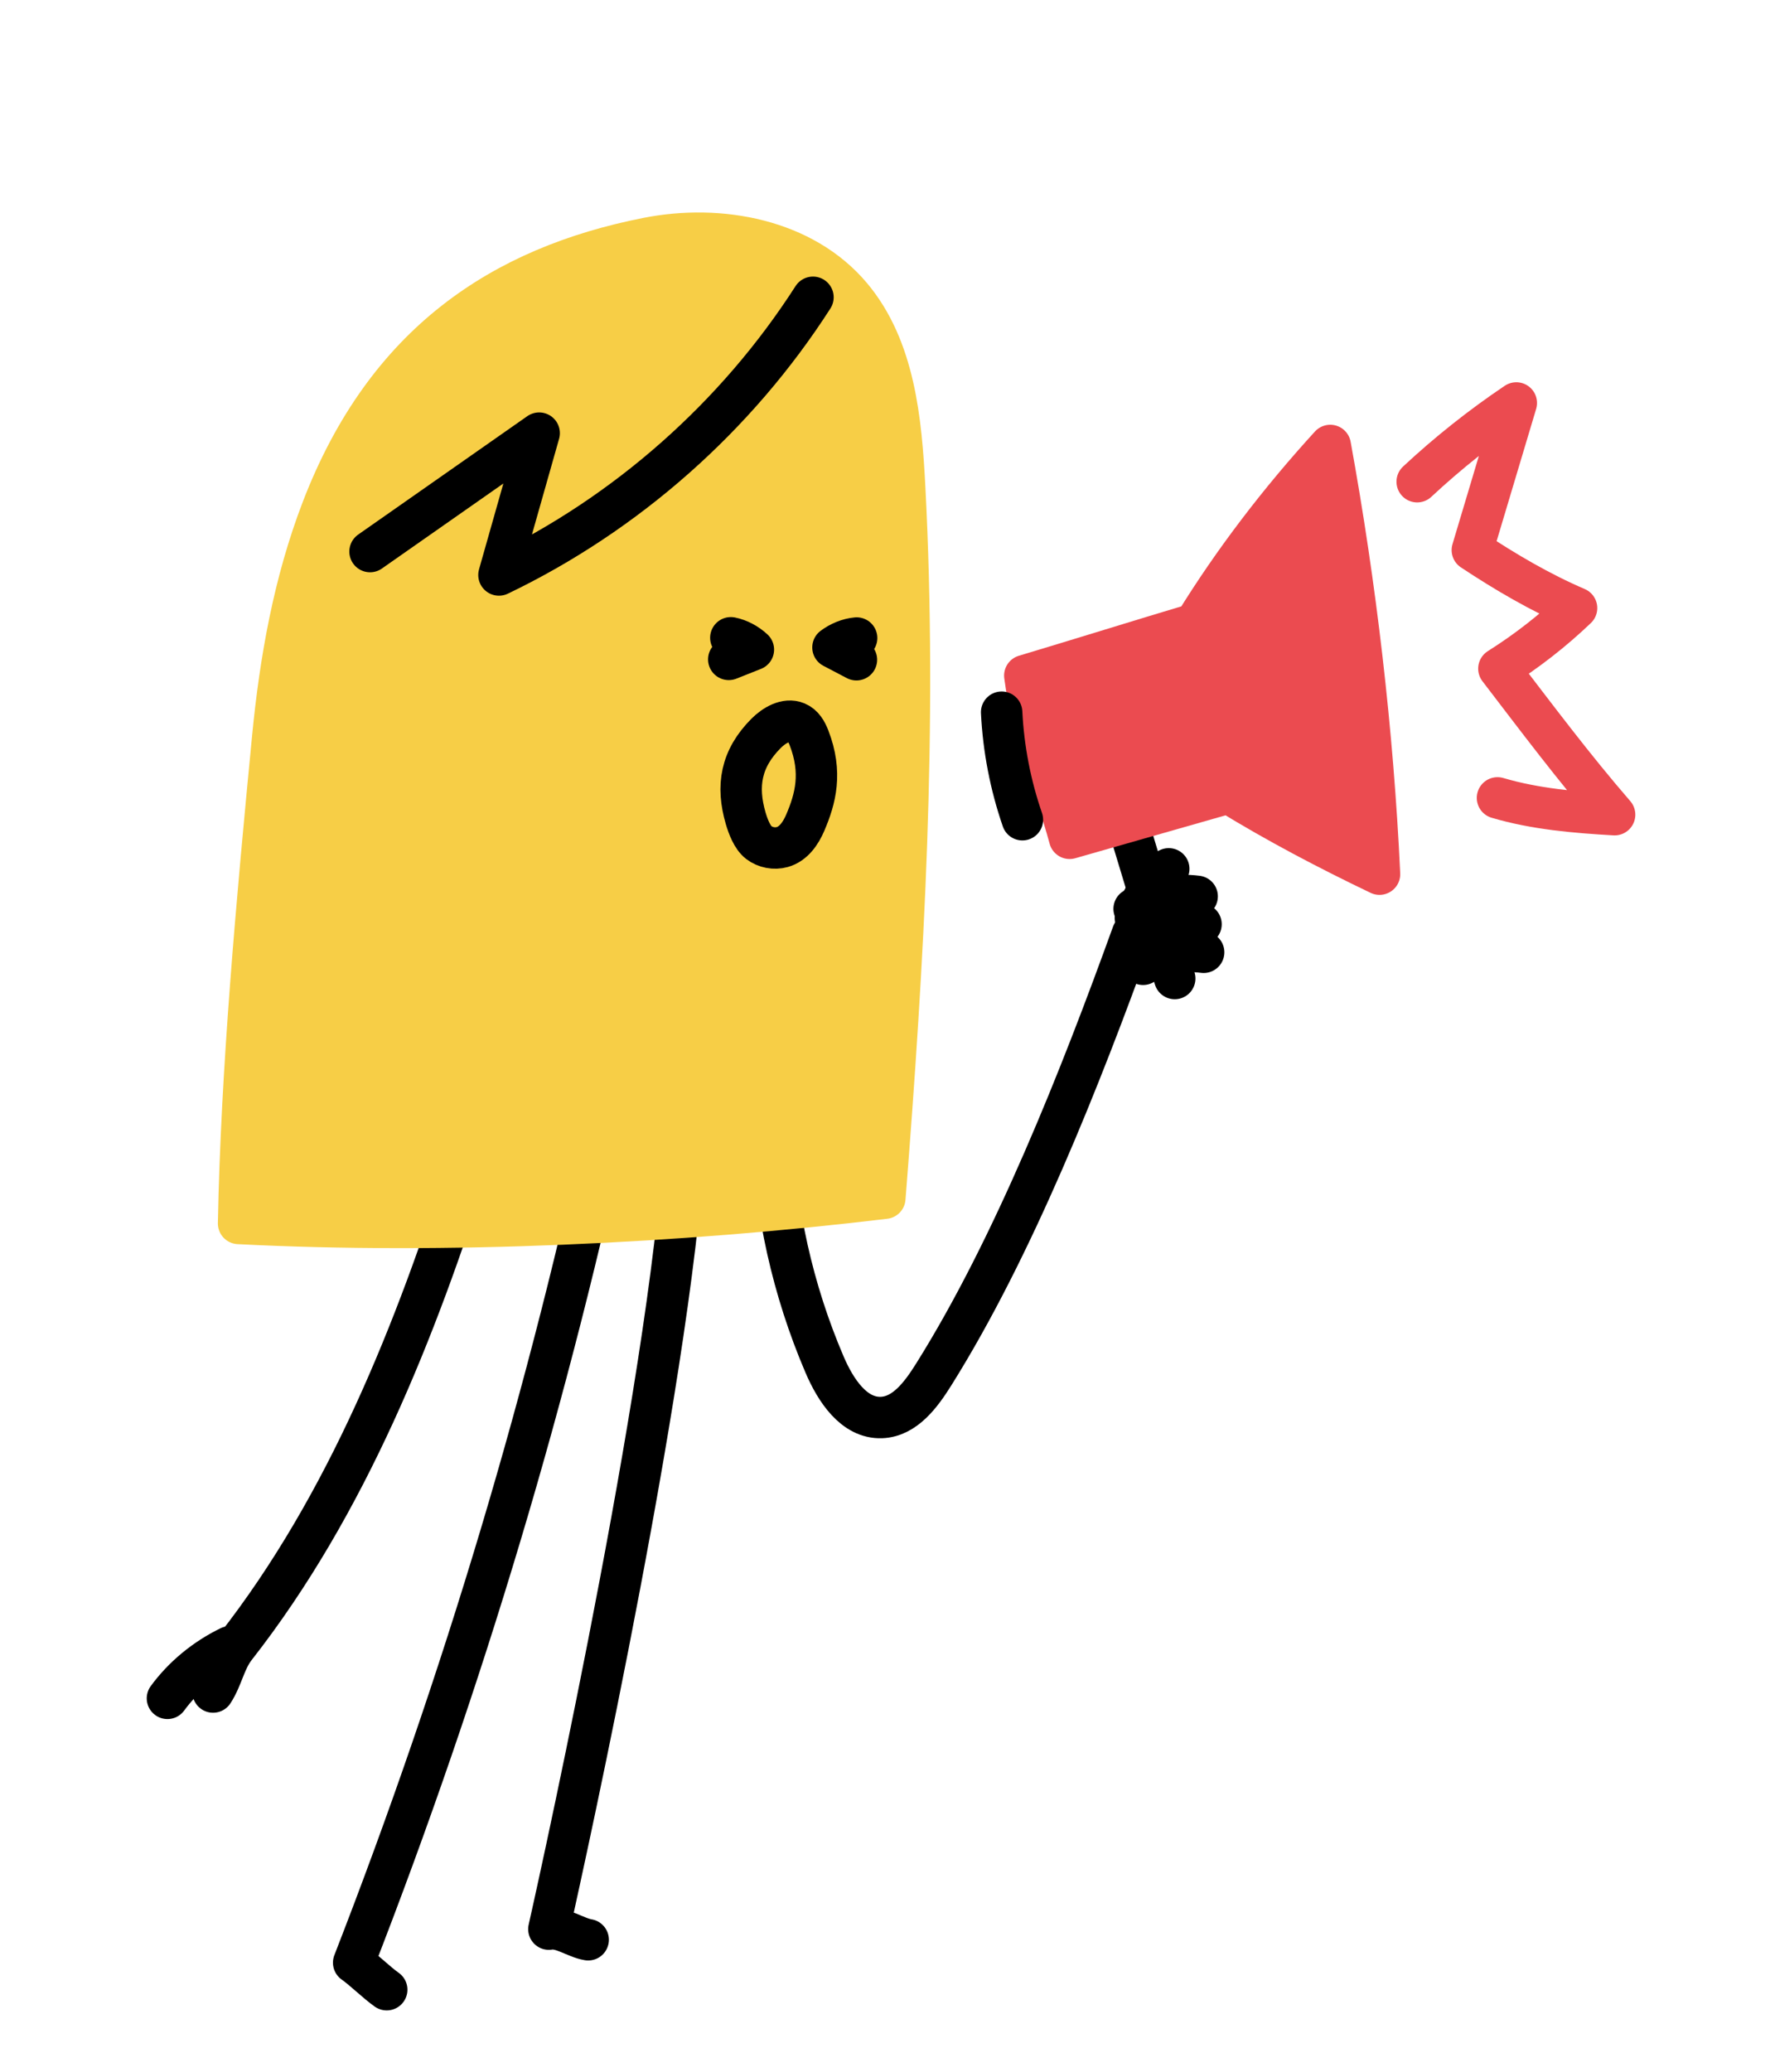 <?xml version="1.0" encoding="UTF-8"?>
<svg id="art" xmlns="http://www.w3.org/2000/svg" viewBox="0 0 300 350">
  <defs>
    <style>
      .cls-1 {
        fill: #eb4b50;
      }

      .cls-1, .cls-2 {
        stroke: #eb4b50;
      }

      .cls-1, .cls-2, .cls-3, .cls-4 {
        stroke-linecap: round;
        stroke-linejoin: round;
        stroke-width: 7px;
      }

      .cls-2, .cls-3 {
        fill: none;
      }

      .cls-3 {
        stroke: #000;
      }

      .cls-4 {
        fill: #f7ce46;
        stroke: #f7ce46;
      }
    </style>
  </defs>
  <path class="cls-3" d="M130.484,190.713c.466,13.677,3.497,27.262,8.889,39.84,1.836,4.282,4.95,9.092,9.606,8.92,3.977-.147,6.721-3.902,8.835-7.274,13.484-21.501,24.813-50.164,33.589-74.449"/>
  <path class="cls-3" d="M115.376,197.249c-3.366,43.47-22.608,128.657-22.608,128.657,2.113-.407,4.516,1.447,6.642,1.794"/>
  <path class="cls-3" d="M103.453,185.453c-10.517,49.626-25.133,98.518-43.679,146.116,1.705,1.201,3.883,3.367,5.588,4.568"/>
  <path class="cls-3" d="M79.333,196.237c-8.981,28.328-20.632,57.882-39.565,82.062-1.766,2.256-2.194,5.169-3.755,7.548"/>
  <path class="cls-3" d="M38.809,278.22c-4.202,2.046-7.85,5.065-10.509,8.695"/>
  <path class="cls-4" d="M40.324,206.688c34.776,1.781,74.653-.105,109.226-4.265,3.174-40.17,5.454-79.817,3.352-120.057-.593-11.354-1.716-23.532-9.014-32.25-8.071-9.641-22.154-12.305-34.488-9.867-24.524,4.847-44.168,17.704-54.954,45.774-4.762,12.392-7.089,25.503-8.367,38.718-2.69,27.812-5.278,56.379-5.754,81.948Z"/>
  <g>
    <path class="cls-3" d="M126.039,138.266c-1.604-5.479-.834-10.087,3.444-14.376,1.335-1.338,3.381-2.563,5.147-1.831,1.098.455,1.692,1.532,2.095,2.57,2.298,5.917,1.101,10.311-.622,14.35-.772,1.809-1.996,3.594-3.89,4.121-1.343.374-2.855.085-3.964-.76s-1.817-2.737-2.209-4.075Z"/>
    <path class="cls-3" d="M123.171,111.396c1.387-.551,2.774-1.102,4.161-1.652-1.053-.975-2.404-1.718-3.811-1.999"/>
    <path class="cls-3" d="M144.749,111.456c-1.322-.693-2.644-1.385-3.966-2.078,1.149-.86,2.57-1.457,3.999-1.59"/>
  </g>
  <path class="cls-3" d="M191.899,155.09c.915-3.282,2.926-6.247,5.637-8.311"/>
  <path class="cls-3" d="M191.684,153.537c3.196-1.832,6.999-2.585,10.652-2.109"/>
  <path class="cls-3" d="M192.338,158.248c3.196-1.832,6.999-2.585,10.652-2.109"/>
  <path class="cls-3" d="M193.199,162.905c3.071-1.76,6.724-2.483,10.234-2.027"/>
  <path class="cls-3" d="M190.664,139.249c2.628,8.686,5.255,17.373,7.883,26.059"/>
  <path class="cls-2" d="M239.523,81.378c5.223-4.866,10.831-9.318,16.755-13.301-2.478,8.286-4.956,16.571-7.434,24.857,5.554,3.679,11.493,7.169,17.617,9.792-4.019,3.839-8.425,7.273-13.128,10.234,6.424,8.378,12.644,16.692,19.559,24.669-6.677-.385-13.381-.946-19.796-2.836"/>
  <path class="cls-3" d="M137.404,50.224c-12.919,20.125-31.515,36.562-53.074,46.912,2.266-7.987,4.532-15.974,6.797-23.961-9.528,6.668-19.057,13.337-28.585,20.005"/>
  <path class="cls-1" d="M180.779,141.622c8.952-2.555,17.905-5.11,26.857-7.664,8.255,5.054,16.789,9.546,25.521,13.721-1.116-23.969-4.023-48.816-8.326-72.422-8.458,9.248-16.321,19.477-22.89,30.15-9.537,2.849-19.199,5.878-28.736,8.727,1.23,9.472,5.077,18.268,7.574,27.487Z"/>
  <path class="cls-3" d="M169.292,120.317c.303,6.18,1.488,12.316,3.509,18.164"/>
</svg>